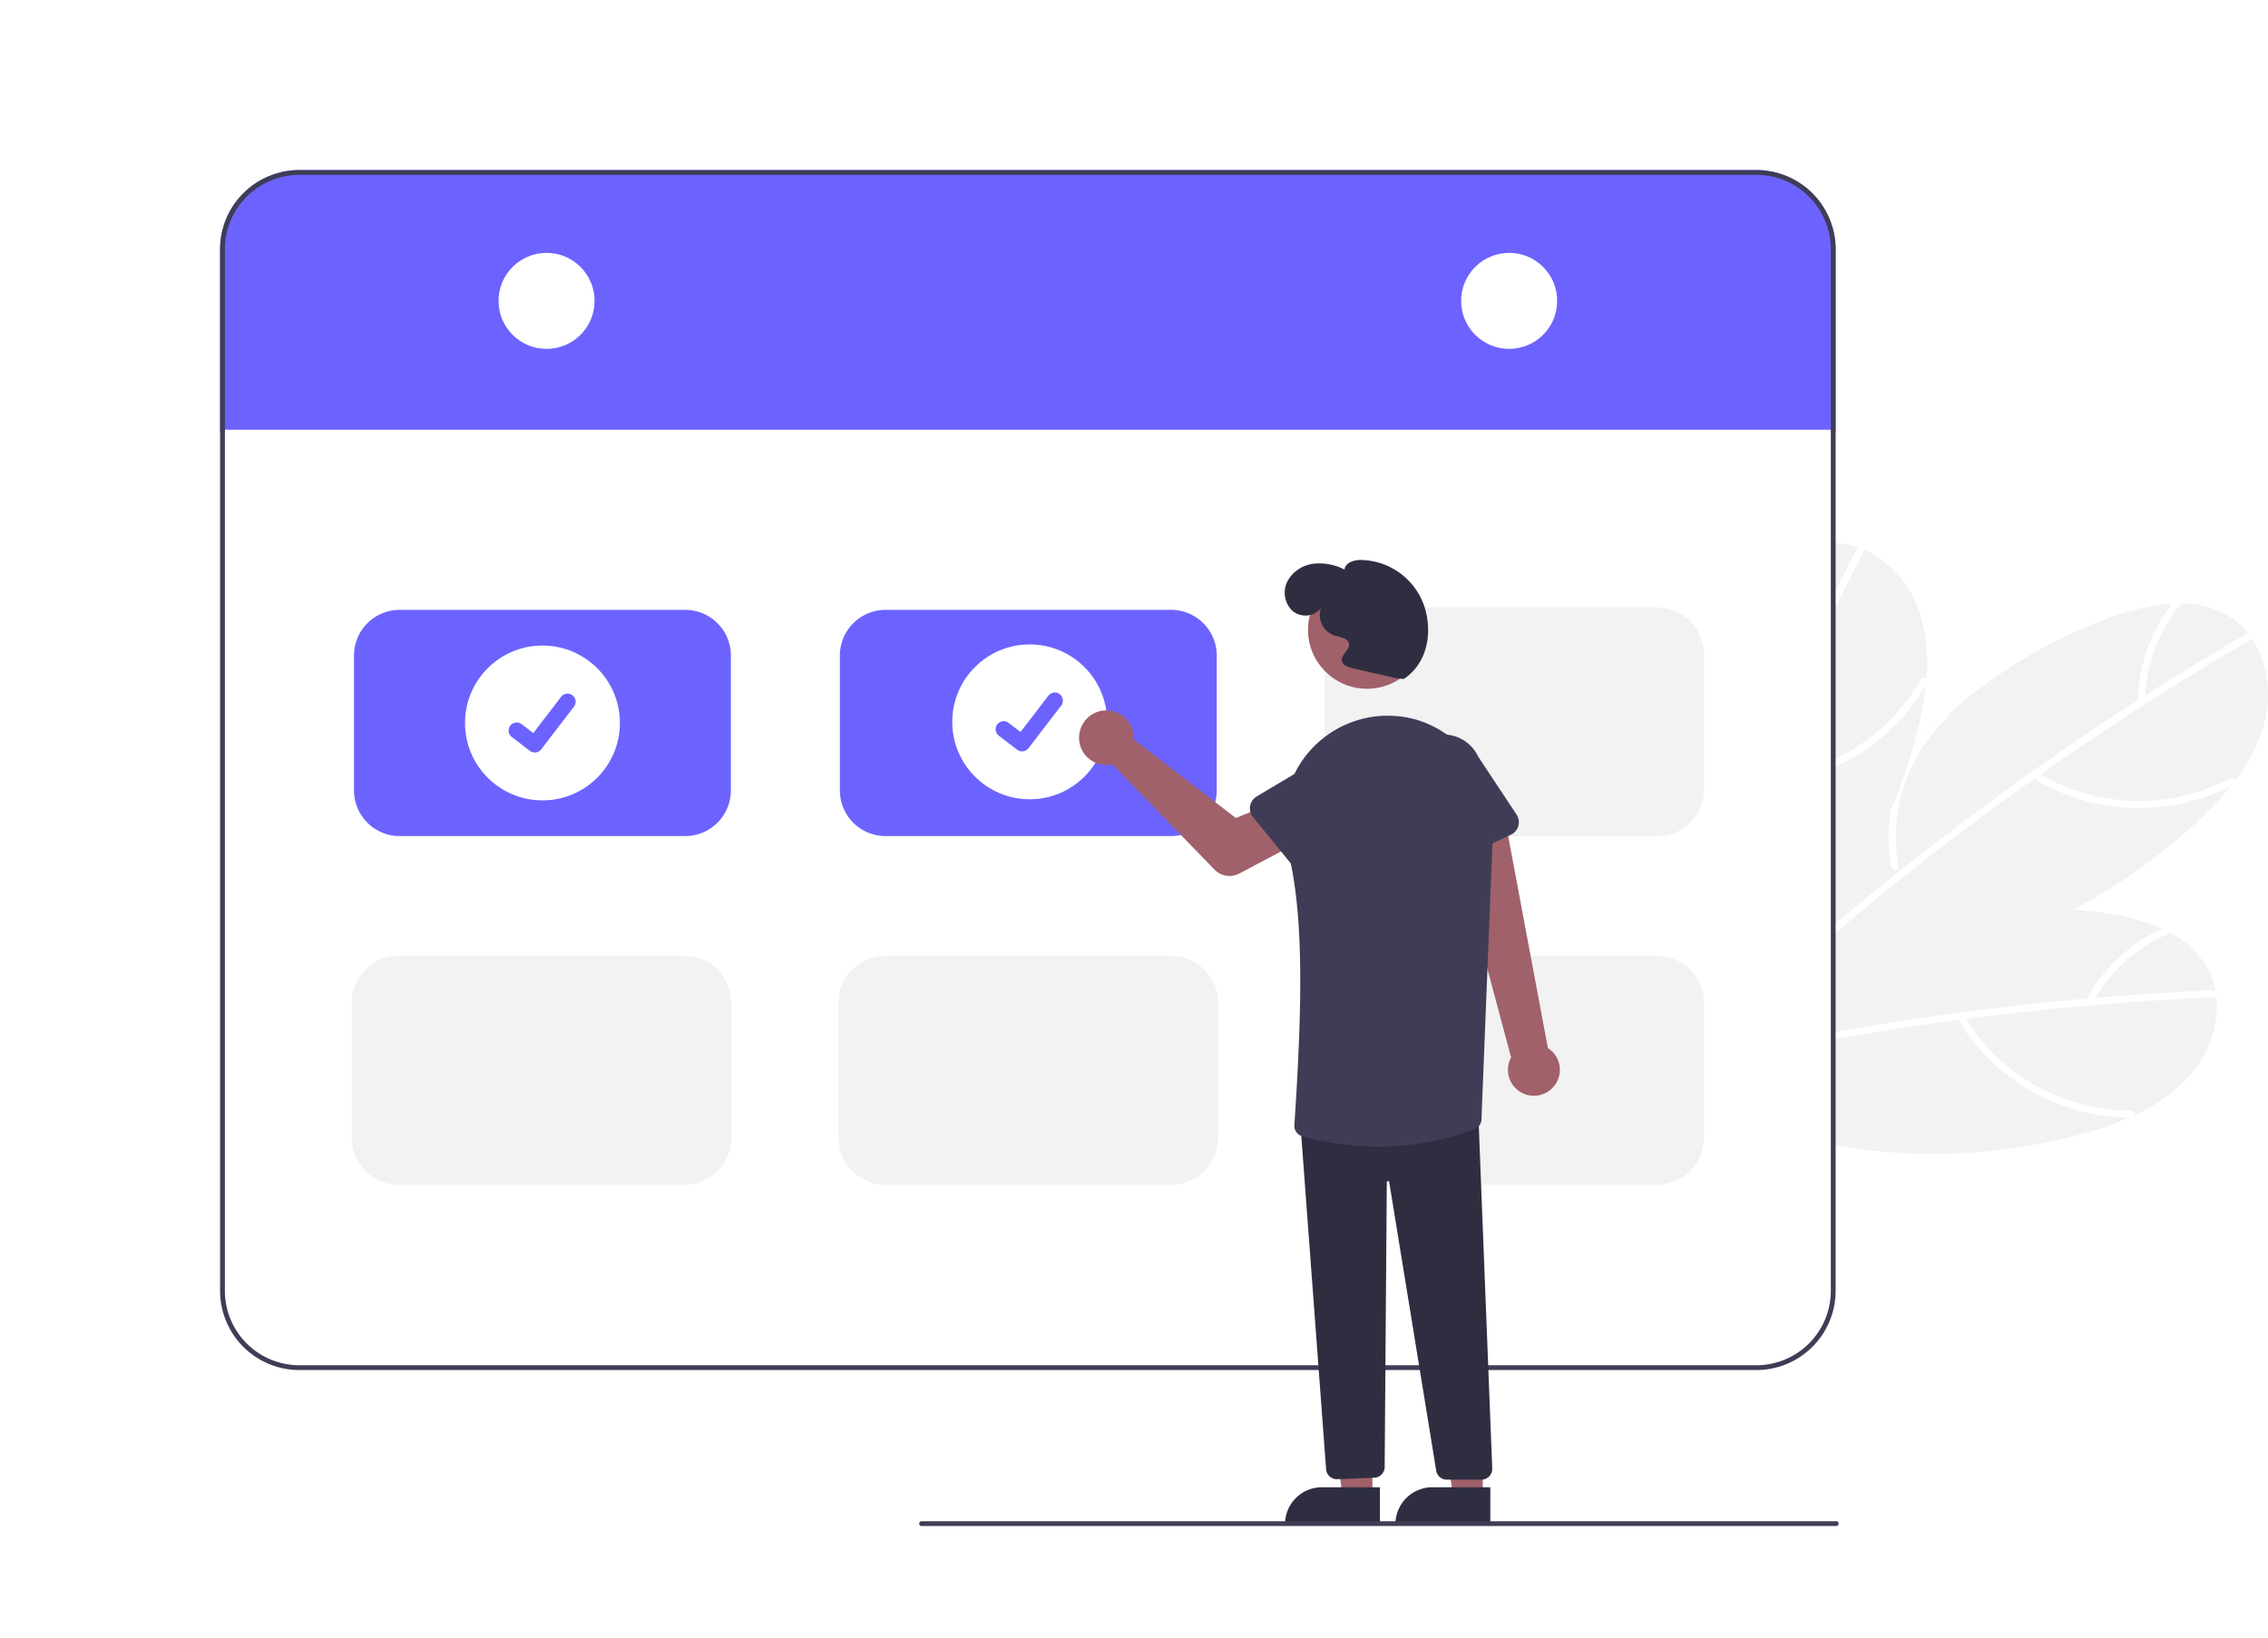 <svg xmlns="http://www.w3.org/2000/svg" xmlns:xlink="http://www.w3.org/1999/xlink" width="371" height="268" viewBox="0 0 371 268">
  <defs>
    <filter id="Rectangle_334" x="0" y="0" width="336" height="268" filterUnits="userSpaceOnUse">
      <feOffset dy="8" input="SourceAlpha"/>
      <feGaussianBlur stdDeviation="12" result="blur"/>
      <feFlood flood-opacity="0.161"/>
      <feComposite operator="in" in2="blur"/>
      <feComposite in="SourceGraphic"/>
    </filter>
  </defs>
  <g id="Group_80" data-name="Group 80" transform="translate(-579.999 -238.171)">
    <g transform="matrix(1, 0, 0, 1, 580, 238.17)" filter="url(#Rectangle_334)">
      <rect id="Rectangle_334-2" data-name="Rectangle 334" width="264" height="196" rx="23" transform="translate(36 28)" fill="#fff" opacity="0.8"/>
    </g>
    <g id="Group_67" data-name="Group 67" transform="translate(616 266)">
      <path id="Path_318" data-name="Path 318" d="M902.86,502.725a27.271,27.271,0,0,1-8.674,6.138h0c-.306.145-.613.287-.923.42h0l0,0,0,0h0a0,0,0,0,1,0,0h-.007l0,0s0,0-.008,0l0,0,0,0h0s0,0-.008,0h0a54.892,54.892,0,0,1-6.7,2.4,92.929,92.929,0,0,1-41.275,2.156l-.785-.141v-31.85c.259-.11.522-.22.785-.326q2.574-1.066,5.211-1.959,3.793-1.3,7.692-2.223a83.313,83.313,0,0,1,25.932-2.1q2.374.177,4.736.51a35.71,35.71,0,0,1,9.79,2.651h0c.444.208.88.424,1.312.656a14.72,14.72,0,0,1,6.369,6.24,12.008,12.008,0,0,1,1.068,3.138v.008c.078.377.133.758.177,1.135A17.448,17.448,0,0,1,902.86,502.725Z" transform="translate(-580.954 -354.249)" fill="#f2f2f2"/>
      <path id="Path_319" data-name="Path 319" d="M907.517,510.352a.546.546,0,0,1-.118.016q-10.09.442-20.152,1.311h-.012c-.027,0-.051,0-.078.008q-10.331.9-20.619,2.242c-.291.039-.577.079-.864.114q-7.115.948-14.2,2.1-3.127.512-6.243,1.068c-.263.047-.522.09-.785.141v-1.19c.263-.051.526-.094.785-.141q10.379-1.838,20.828-3.208,2.627-.353,5.262-.668,7.61-.919,15.244-1.586l1.115-.094q9.772-.83,19.571-1.26a.369.369,0,0,1,.094.008C907.968,509.272,908.1,510.215,907.517,510.352Z" transform="translate(-580.954 -375.027)" fill="#fff"/>
      <path id="Path_320" data-name="Path 320" d="M926.21,535.931a32.154,32.154,0,0,1-22.562-9.373,30.556,30.556,0,0,1-4.392-5.525c-.4-.641-1.334.066-.938.7a33.323,33.323,0,0,0,20.725,14.575,31.735,31.735,0,0,0,7.318.783C927.112,537.087,926.957,535.926,926.21,535.931Z" transform="translate(-613.617 -382.055)" fill="#fff"/>
      <path id="Path_321" data-name="Path 321" d="M858.13,480.95a.664.664,0,0,1-.491.444,25.611,25.611,0,0,0-5.529,2.16,26.861,26.861,0,0,0-6.884,5.2c-.106.106-.208.212-.306.322-.165.173-.322.35-.479.53V487.9c.251-.267.514-.53.785-.781a28.23,28.23,0,0,1,5.211-3.943Q854.23,481.877,858.13,480.95Z" transform="translate(-580.954 -357.865)" fill="#fff"/>
      <path id="Path_322" data-name="Path 322" d="M964.34,482.793a27.253,27.253,0,0,0-12.731,11.225.589.589,0,0,0,.311.767.6.6,0,0,0,.767-.311,25.936,25.936,0,0,1,12.093-10.6.586.586,0,0,0-.44-1.085Z" transform="translate(-646.012 -358.954)" fill="#fff"/>
      <path id="Path_323" data-name="Path 323" d="M915.35,367.64a27.222,27.222,0,0,1-4.83,9.464l0,0c-.2.267-.408.538-.624.8v0a54.672,54.672,0,0,1-4.873,5.258,91.664,91.664,0,0,1-20.957,14.973,87.776,87.776,0,0,1-38.836,10.221c-.1,0-.2,0-.306,0-.161,0-.322,0-.479,0V390.521c.255-.487.518-.974.785-1.457A86.209,86.209,0,0,1,857.8,371.857c.118-.13.24-.259.361-.385q2.756-2.91,5.78-5.541a82.785,82.785,0,0,1,26.423-15.648,35.559,35.559,0,0,1,9.9-2.2c.491-.027.978-.039,1.469-.035a14.743,14.743,0,0,1,8.541,2.568,12.174,12.174,0,0,1,2.4,2.281c.243.3.467.613.683.931v0A17.431,17.431,0,0,1,915.35,367.64Z" transform="translate(-580.954 -277.151)" fill="#f2f2f2"/>
      <path id="Path_324" data-name="Path 324" d="M913.363,361.263v0a.568.568,0,0,1-.094.067q-8.718,5.071-17.215,10.512l-.02.012a.7.7,0,0,1-.071.043q-8.735,5.6-17.223,11.568l-.715.5q-5.861,4.141-11.6,8.458-10.838,8.164-21.2,16.932c-.263.22-.522.444-.785.668V408.5c.259-.224.522-.448.785-.668q3.97-3.351,8.011-6.609c.805-.648,1.614-1.3,2.423-1.936q10.779-8.582,22.041-16.524h0q2.215-1.561,4.437-3.094,6.314-4.347,12.77-8.486c.31-.2.624-.4.938-.6q8.264-5.278,16.744-10.21a.591.591,0,0,1,.086-.043C913.269,360.1,913.822,360.874,913.363,361.263Z" transform="translate(-580.954 -284.585)" fill="#fff"/>
      <path id="Path_325" data-name="Path 325" d="M961.543,419.967a32.155,32.155,0,0,1-24.334,2.18,30.556,30.556,0,0,1-6.456-2.853c-.652-.382-1.151.678-.505,1.057a33.322,33.322,0,0,0,25.124,3.28,31.73,31.73,0,0,0,6.844-2.706c.663-.354-.014-1.31-.673-.959Z" transform="translate(-632.884 -320.371)" fill="#fff"/>
      <path id="Path_326" data-name="Path 326" d="M868.919,418.773a26.922,26.922,0,0,1-.374-6.232,28.4,28.4,0,0,1,4.233-13.41q2.76-2.909,5.782-5.542a.669.669,0,0,1-.23.622,25.7,25.7,0,0,0-3.892,4.48,27.142,27.142,0,0,0-4.352,19.984.476.476,0,0,1-.123.449.638.638,0,0,1-1.044-.352Z" transform="translate(-595.567 -304.809)" fill="#fff"/>
      <path id="Path_327" data-name="Path 327" d="M978.436,346.286a27.253,27.253,0,0,0-6.06,15.854.589.589,0,0,0,.632.535.6.6,0,0,0,.535-.632,25.937,25.937,0,0,1,5.787-15c.476-.584-.417-1.342-.894-.756Z" transform="translate(-658.652 -275.952)" fill="#fff"/>
      <path id="Path_328" data-name="Path 328" d="M860.073,345.13v0c-.027.338-.059.671-.094,1.005v.008A55.51,55.51,0,0,1,858.7,353.2c-.275,1.139-.573,2.27-.9,3.4-.039.145-.083.291-.126.432v0a90.05,90.05,0,0,1-3.432,9.68,93.821,93.821,0,0,1-9.02,16.579c-.255.381-.518.762-.785,1.139V322.94c.263-.016.522-.016.785-.008q.188,0,.377.012a11.906,11.906,0,0,1,3.251.632c.369.122.726.259,1.08.412a17.43,17.43,0,0,1,9.11,10.567A27.282,27.282,0,0,1,860.073,345.13Z" transform="translate(-580.954 -261.894)" fill="#f2f2f2"/>
      <path id="Path_329" data-name="Path 329" d="M849.935,324.6a.423.423,0,0,1-.043.11q-2.385,4.636-4.665,9.318c-.263.538-.526,1.08-.785,1.618v-2.67q.389-.8.785-1.6,1.761-3.569,3.581-7.107a.518.518,0,0,1,.047-.079C849.216,323.672,850.112,324.026,849.935,324.6Z" transform="translate(-580.955 -262.509)" fill="#fff"/>
      <path id="Path_330" data-name="Path 330" d="M860.2,379.895c-.07.126-.141.251-.22.377a31.351,31.351,0,0,1-4.092,5.592,33.737,33.737,0,0,1-10.661,7.763c-.259.126-.522.243-.785.353V392.7c.263-.118.526-.24.785-.365a31.755,31.755,0,0,0,13.889-12.888.646.646,0,0,1,.958-.185.453.453,0,0,1,.125.628Z" transform="translate(-580.954 -296.027)" fill="#fff"/>
      <path id="Path_331" data-name="Path 331" d="M437.713,180.458V210.3h-.785v-.318h-262.7v.318h-.785V180.458A12.971,12.971,0,0,1,186.4,167.5H424.755A12.971,12.971,0,0,1,437.713,180.458Z" transform="translate(-173.441 -167.5)" fill="#6c63ff"/>
      <path id="Path_332" data-name="Path 332" d="M424.755,167.5H186.4a12.971,12.971,0,0,0-12.958,12.958V350.88A12.971,12.971,0,0,0,186.4,363.839H424.755a12.971,12.971,0,0,0,12.958-12.958V180.458A12.971,12.971,0,0,0,424.755,167.5Zm12.173,183.38a12.189,12.189,0,0,1-12.173,12.173H186.4a12.189,12.189,0,0,1-12.173-12.173V180.458A12.189,12.189,0,0,1,186.4,168.285H424.755a12.189,12.189,0,0,1,12.173,12.173Z" transform="translate(-173.441 -167.5)" fill="#3f3d56"/>
      <circle id="Ellipse_84" data-name="Ellipse 84" cx="7.854" cy="7.854" r="7.854" transform="translate(45.551 13.547)" fill="#fff"/>
      <circle id="Ellipse_85" data-name="Ellipse 85" cx="7.854" cy="7.854" r="7.854" transform="translate(203.014 13.547)" fill="#fff"/>
      <path id="Path_333" data-name="Path 333" d="M283.423,387.759H236.7a7.474,7.474,0,0,1-7.465-7.465V358.212a7.474,7.474,0,0,1,7.465-7.465h46.719a7.474,7.474,0,0,1,7.465,7.465v22.081A7.474,7.474,0,0,1,283.423,387.759Z" transform="translate(-207.328 -278.79)" fill="#6c63ff"/>
      <path id="Path_334" data-name="Path 334" d="M485.821,387.759H439.1a7.474,7.474,0,0,1-7.465-7.465V358.212a7.474,7.474,0,0,1,7.465-7.465h46.719a7.474,7.474,0,0,1,7.465,7.465v22.081A7.474,7.474,0,0,1,485.821,387.759Z" transform="translate(-330.249 -278.79)" fill="#6c63ff"/>
      <path id="Path_335" data-name="Path 335" d="M485.471,532.35H438.752a7.7,7.7,0,0,1-7.692-7.692V502.577a7.7,7.7,0,0,1,7.692-7.692h46.719a7.7,7.7,0,0,1,7.692,7.692v22.081A7.7,7.7,0,0,1,485.471,532.35Z" transform="translate(-329.899 -366.328)" fill="#f2f2f2"/>
      <path id="Path_336" data-name="Path 336" d="M282.683,532.35H235.964a7.7,7.7,0,0,1-7.692-7.691V502.577a7.7,7.7,0,0,1,7.692-7.692h46.719a7.7,7.7,0,0,1,7.692,7.692v22.081A7.7,7.7,0,0,1,282.683,532.35Z" transform="translate(-206.741 -366.328)" fill="#f2f2f2"/>
      <path id="Path_337" data-name="Path 337" d="M687.87,532.35H641.151a7.7,7.7,0,0,1-7.692-7.692V502.577a7.7,7.7,0,0,1,7.692-7.692H687.87a7.7,7.7,0,0,1,7.692,7.692v22.081A7.7,7.7,0,0,1,687.87,532.35Z" transform="translate(-452.82 -366.328)" fill="#f2f2f2"/>
      <path id="Path_338" data-name="Path 338" d="M687.87,387.171H641.151a7.7,7.7,0,0,1-7.692-7.692V357.4a7.7,7.7,0,0,1,7.692-7.692H687.87a7.7,7.7,0,0,1,7.692,7.692V379.48A7.7,7.7,0,0,1,687.87,387.171Z" transform="translate(-452.82 -278.158)" fill="#f2f2f2"/>
      <circle id="Ellipse_86" data-name="Ellipse 86" cx="12.668" cy="12.668" r="12.668" transform="translate(40.067 77.794)" fill="#fff"/>
      <path id="Path_339" data-name="Path 339" d="M297.889,395.279a1.314,1.314,0,0,1-.791-.263l-.014-.011-2.977-2.279a1.323,1.323,0,0,1,1.609-2.1l1.928,1.479,4.557-5.943a1.323,1.323,0,0,1,1.854-.245l-.028.038.029-.038a1.324,1.324,0,0,1,.245,1.854l-5.36,6.991A1.323,1.323,0,0,1,297.889,395.279Z" transform="translate(-246.41 -299.984)" fill="#6c63ff"/>
      <circle id="Ellipse_87" data-name="Ellipse 87" cx="12.668" cy="12.668" r="12.668" transform="translate(119.77 77.612)" fill="#fff"/>
      <path id="Path_340" data-name="Path 340" d="M500.864,394.816a1.314,1.314,0,0,1-.791-.263l-.014-.011-2.977-2.279a1.323,1.323,0,1,1,1.609-2.1l1.928,1.479,4.557-5.943a1.323,1.323,0,0,1,1.854-.245l-.028.038.029-.038a1.324,1.324,0,0,1,.245,1.855l-5.36,6.991A1.323,1.323,0,0,1,500.864,394.816Z" transform="translate(-369.681 -299.703)" fill="#6c63ff"/>
      <path id="Path_341" data-name="Path 341" d="M703.187,481.326a4.218,4.218,0,0,0-.857-6.411l-7.073-37.765-8.6,3.19,9.657,36.119a4.241,4.241,0,0,0,6.874,4.868Z" transform="translate(-485.128 -331.265)" fill="#a0616a"/>
      <path id="Path_342" data-name="Path 342" d="M540.185,396.665a4.506,4.506,0,0,1,.009.705l16.724,12.872,4.743-1.948,3.875,6.773-8.061,4.264a3.4,3.4,0,0,1-4.035-.639l-16.717-17.234a4.467,4.467,0,1,1,3.463-4.793Z" transform="translate(-390.76 -304.228)" fill="#a0616a"/>
      <path id="Path_343" data-name="Path 343" d="M469.04,530.2h-4.814l-2.291-14.642h7.106Z" transform="translate(-280.544 -313.112)" fill="#a0616a"/>
      <path id="Path_344" data-name="Path 344" d="M632.588,722.584H617.065v-.2a6.042,6.042,0,0,1,6.042-6.042h9.481Z" transform="translate(-442.864 -500.826)" fill="#2f2e41"/>
      <path id="Path_345" data-name="Path 345" d="M515.04,530.2h-4.814l-2.29-14.642h7.105Z" transform="translate(-308.481 -313.112)" fill="#a0616a"/>
      <path id="Path_346" data-name="Path 346" d="M678.588,722.584H663.065v-.2a6.042,6.042,0,0,1,6.042-6.042h9.481Z" transform="translate(-470.801 -500.826)" fill="#2f2e41"/>
      <path id="Path_347" data-name="Path 347" d="M629.458,619.545a1.763,1.763,0,0,1-1.757-1.6l-4.2-56.423.2-.016,28.87-2.373.008.205,2.295,58.45a1.767,1.767,0,0,1-1.766,1.833H647.45a1.757,1.757,0,0,1-1.746-1.5l-7.687-47.218a.2.2,0,0,0-.39.028l-.349,46.62a1.769,1.769,0,0,1-1.674,1.752l-6.051.236Z" transform="translate(-446.775 -405.348)" fill="#2f2e41"/>
      <circle id="Ellipse_88" data-name="Ellipse 88" cx="9.645" cy="9.645" r="9.645" transform="translate(177.966 65.578)" fill="#a0616a"/>
      <path id="Path_348" data-name="Path 348" d="M632.03,465.332a47.531,47.531,0,0,1-12.475-1.7,1.771,1.771,0,0,1-1.271-1.84c1.3-19.513,1.6-34.656-1.127-45.134a17.594,17.594,0,0,1,1.45-12.9,16.983,16.983,0,0,1,15.055-8.923h0q.441.008.891.031c9.335.481,16.609,8.926,16.215,18.826l-1.878,47.187a1.743,1.743,0,0,1-1.106,1.588A44.858,44.858,0,0,1,632.03,465.332Z" transform="translate(-442.552 -305.559)" fill="#3f3d56"/>
      <path id="Path_349" data-name="Path 349" d="M610.175,429.541l-7.224-8.853a2.262,2.262,0,0,1,.595-3.374l9.786-5.831a6.283,6.283,0,0,1,7.916,9.759l-7.648,8.393a2.262,2.262,0,0,1-3.424-.094Z" transform="translate(-433.982 -314.824)" fill="#3f3d56"/>
      <path id="Path_350" data-name="Path 350" d="M672.129,423.93a2.259,2.259,0,0,1-1.243-1.416l-3.252-10.879A6.283,6.283,0,1,1,679,406.274l6.289,9.5a2.262,2.262,0,0,1-.927,3.3l-10.349,4.844a2.26,2.26,0,0,1-1.884.016Z" transform="translate(-473.21 -310.324)" fill="#3f3d56"/>
      <path id="Path_351" data-name="Path 351" d="M635.18,349.291l-7.149-1.636c-.737-.169-1.623-.491-1.726-1.24-.137-1.007,1.312-1.709,1.178-2.717-.129-.976-1.45-1.1-2.392-1.39a3.578,3.578,0,0,1-2.227-4.453,3.287,3.287,0,0,1-4.667.4,4.132,4.132,0,0,1-.781-4.845,5.61,5.61,0,0,1,4.211-2.843,8.88,8.88,0,0,1,5.114.953c.1-1.113,1.494-1.564,2.611-1.574a11.164,11.164,0,0,1,10.462,7.636c1.371,4.418.454,9.262-3.383,11.847Z" transform="translate(-442.804 -266.155)" fill="#2f2e41"/>
      <path id="Path_352" data-name="Path 352" d="M614.732,731.285H465.122a.393.393,0,1,1,0-.785h149.61a.393.393,0,0,1,0,.785Z" transform="translate(-350.347 -509.422)" fill="#3f3d56"/>
    </g>
  </g>
</svg>
